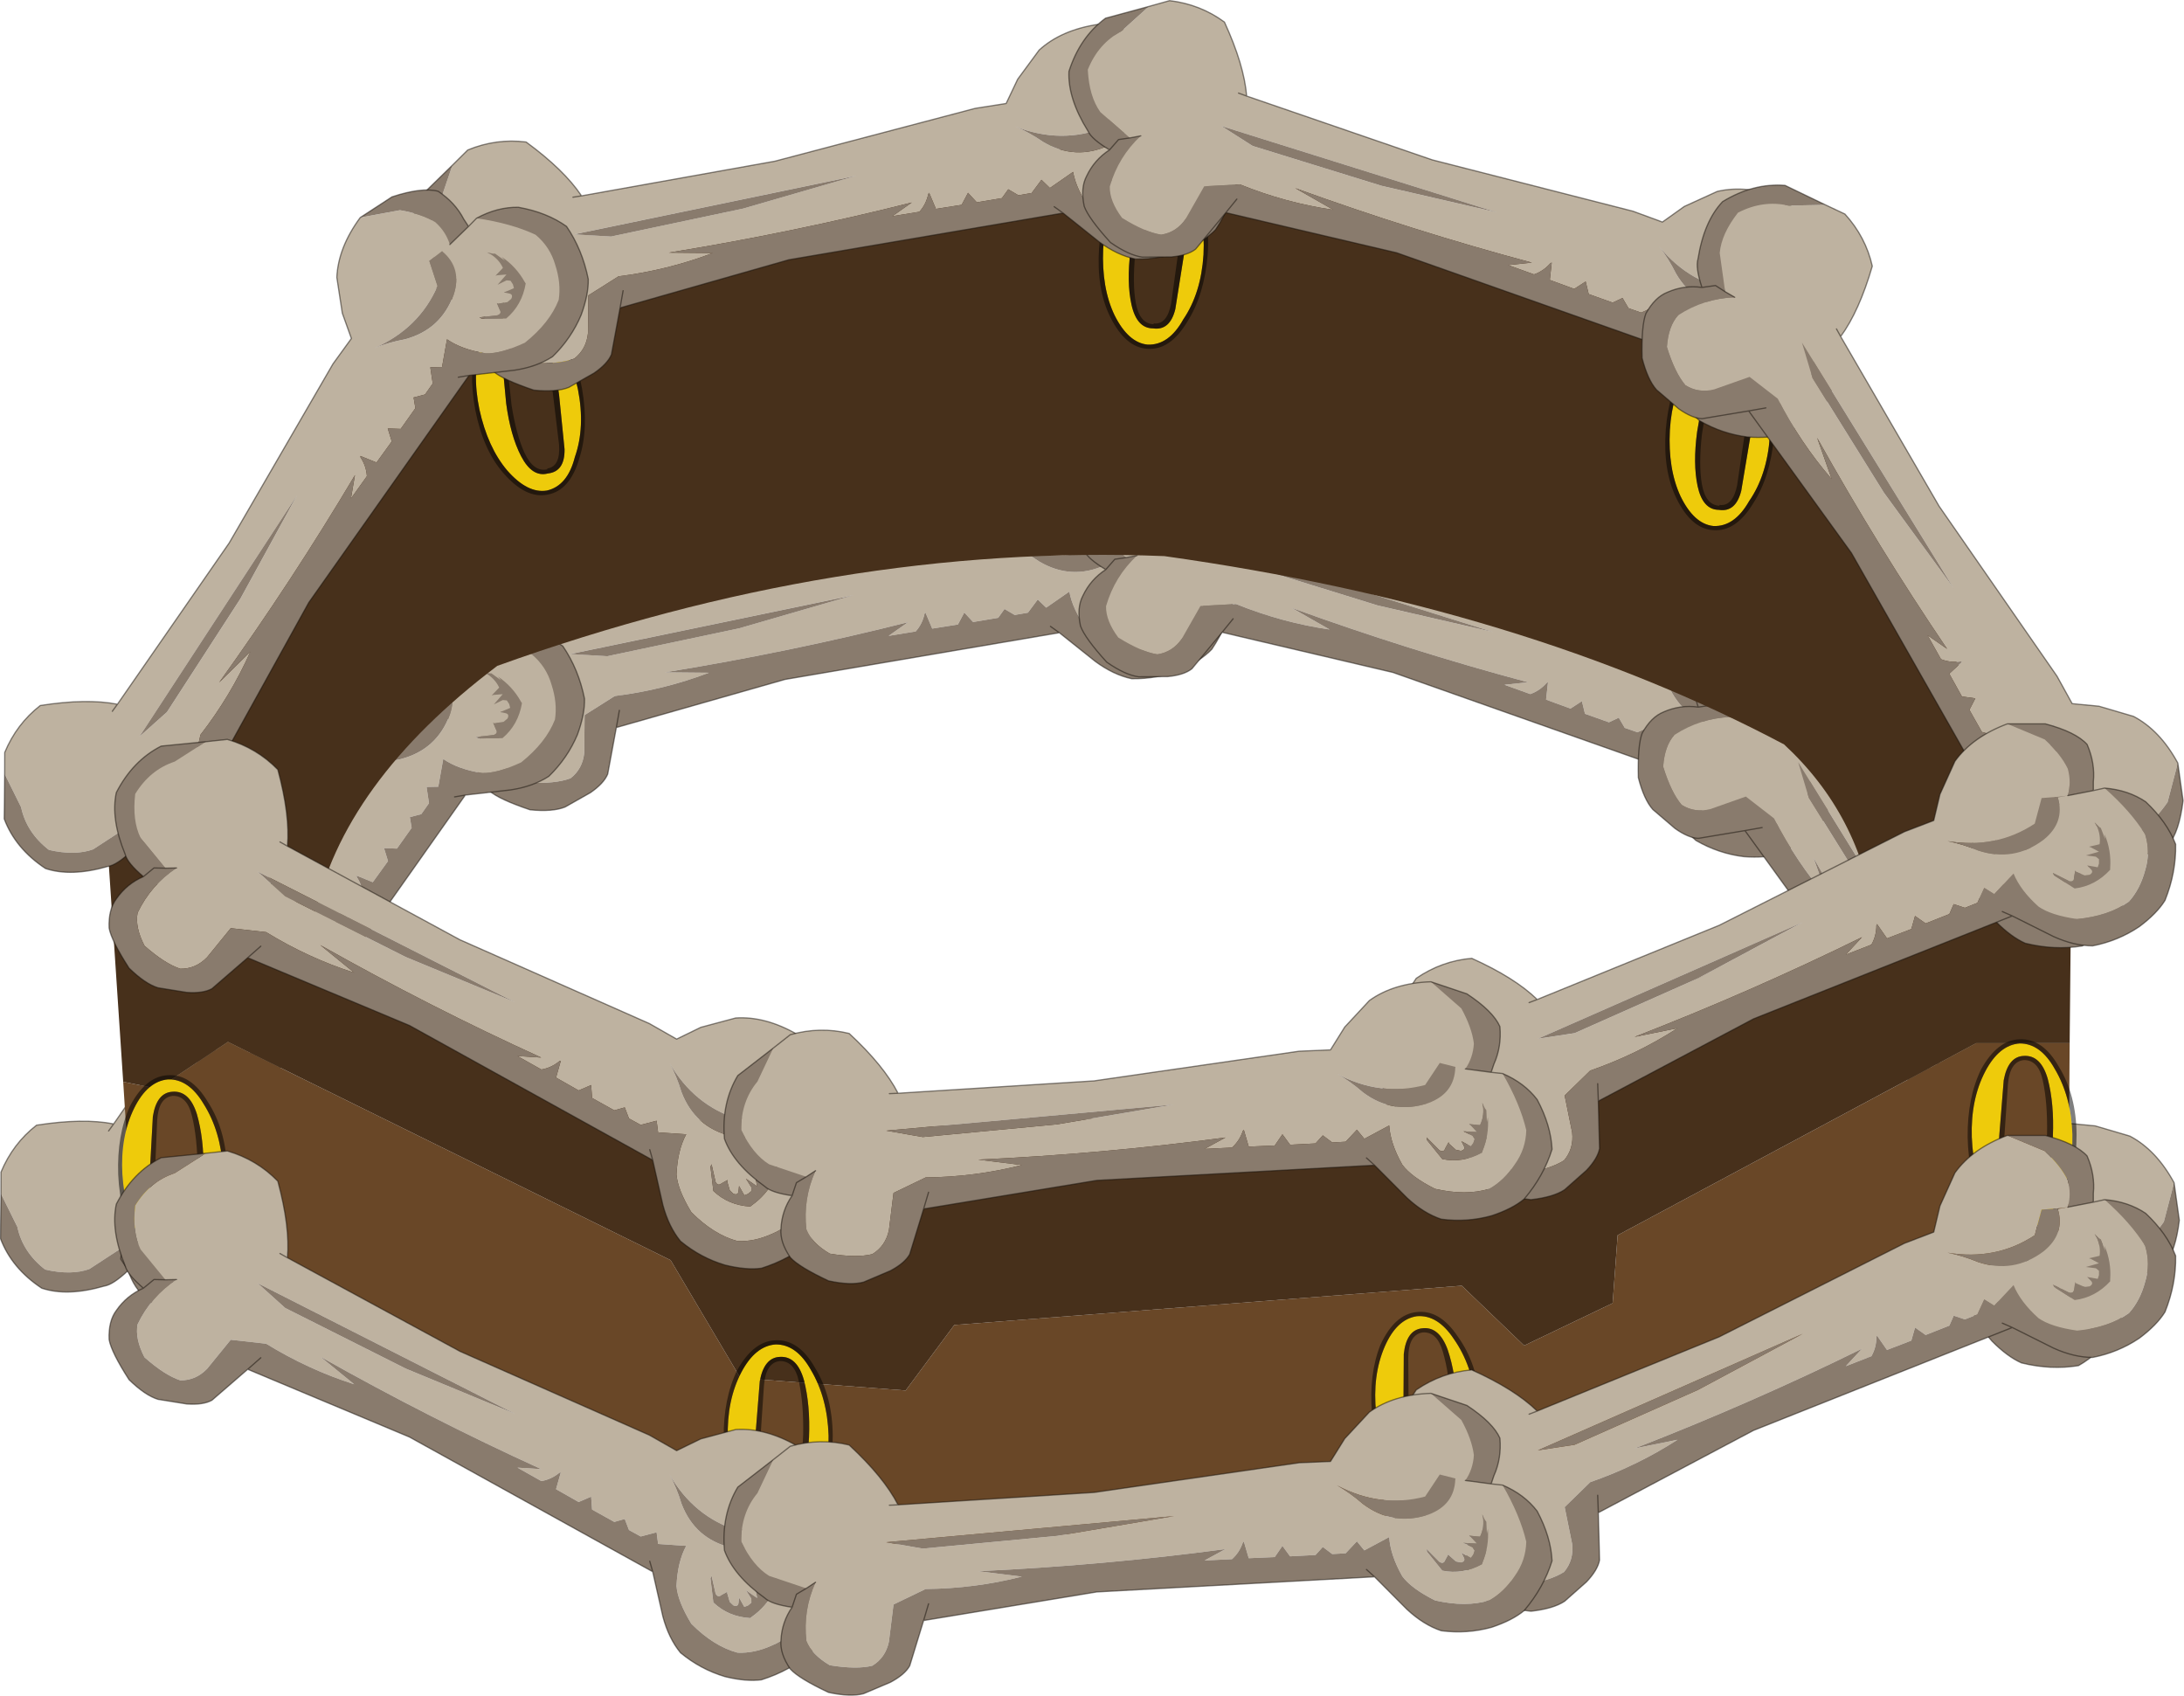 <?xml version="1.0" encoding="UTF-8"?>
<svg version="1.1" viewBox="0 0 175.15 135.97" xmlns="http://www.w3.org/2000/svg" xmlns:cc="http://creativecommons.org/ns#" xmlns:dc="http://purl.org/dc/elements/1.1/" xmlns:rdf="http://www.w3.org/1999/02/22-rdf-syntax-ns#" xmlns:xlink="http://www.w3.org/1999/xlink">
<g transform="translate(-193.87 -165.51)">
<use transform="matrix(.977 .208 -.208 .977 232.21 190.54)" width="64.15" height="38.25" xlink:href="#a"/>
<use transform="matrix(.836 -.545 .545 .836 180.13 244.14)" width="64.15" height="38.25" xlink:href="#a"/>
<use transform="matrix(.752 .657 -.657 .752 298.4 181.73)" width="64.15" height="38.25" xlink:href="#a"/>
<use transform="matrix(.138 .988 -.988 .138 361.29 210.34)" width="64.15" height="38.25" xlink:href="#a"/>
<use transform="translate(202.5,175.75)" width="157.55" height="113.8" xlink:href="#d"/>
<use transform="matrix(-1.358 -.621 .621 -1.358 209.46 268.22)" width="7.05" height="9.65" xlink:href="#b"/>
<use transform="matrix(-1.342 -.655 .655 -1.342 257.8 289.52)" width="7.05" height="9.65" xlink:href="#b"/>
<use transform="matrix(-1.385 -.554 .554 -1.385 310.41 287.07)" width="7.05" height="9.65" xlink:href="#b"/>
<use transform="matrix(-1.34 -.655 .655 -1.34 357.55 265.37)" width="7.05" height="9.65" xlink:href="#b"/>
<use transform="matrix(.633 .772 -.772 .633 225.86 242.38)" width="64.15" height="38.25" xlink:href="#a"/>
<use transform="translate(304.25,256.5)" width="64.15" height="38.25" xlink:href="#a"/>
<use transform="matrix(.947 .318 -.318 .947 260.72 261.09)" width="64.15" height="38.25" xlink:href="#a"/>
<use transform="matrix(-1.279 -.763 .763 -1.279 287.14 194.57)" width="7.05" height="9.65" xlink:href="#b"/>
<use transform="matrix(-1.432 -.412 .412 -1.432 239.28 205.91)" width="7.05" height="9.65" xlink:href="#b"/>
<use transform="matrix(-1.268 -.772 .772 -1.268 332.49 209.12)" width="7.05" height="9.65" xlink:href="#b"/>
<use transform="matrix(.977 .208 -.208 .977 232.51 156.89)" width="64.15" height="38.25" xlink:href="#a"/>
<use transform="matrix(.836 -.545 .545 .836 180.43 210.49)" width="64.15" height="38.25" xlink:href="#a"/>
<use transform="matrix(.633 .772 -.772 .633 225.86 209.38)" width="64.15" height="38.25" xlink:href="#a"/>
<use transform="matrix(.752 .657 -.657 .752 298.7 148.08)" width="64.15" height="38.25" xlink:href="#a"/>
<use transform="matrix(.138 .988 -.988 .138 361.59 176.69)" width="64.15" height="38.25" xlink:href="#a"/>
<use transform="translate(304.25,223.5)" width="64.15" height="38.25" xlink:href="#a"/>
<use transform="matrix(.947 .318 -.318 .947 260.72 228.09)" width="64.15" height="38.25" xlink:href="#a"/>
</g>
<defs>
<g id="a" transform="translate(.05 .05)">
<use transform="translate(-.05 -.05)" width="64.15" height="38.25" xlink:href="#e"/>
</g>
<g id="e" transform="translate(.05 .05)">
<path d="m58.35 5.15q2.1 1.85 3.25 3.7 0.45 1.45 0 2.9-0.4 1.5-1.3 2.5-1.6 1.15-4.15 1.4-2.1-0.3-3.1-1-1.45-1.3-2-2.65l-1.55 1.65-0.8-0.5-0.55 1.2-1 0.4-0.9-0.3-0.35 0.8-1.9 0.75-0.85-0.6-0.3 1.05-1.95 0.75-0.8-1.15-0.05 0.1q0 0.85-0.4 1.55l-2.05 0.8 1.3-1.4q-8.85 4.35-18.25 8l3.45-0.7q-3.25 2.1-7 3.4l-2.05 2 0.6 2.95q0.15 1.3-0.65 2.25-1.1 0.7-3.25 1.05-1.65-0.35-2.4-1.25-1.05-2.25-0.8-4.7l-0.55 0.7h-3.15q-1.5-0.35-3-1.9-0.75-2.15 0-4.1l0.35-2.95 0.95-1.45q2.05-1.4 4.45-1.6 3.45 1.55 5.25 3.3l14.6-5.95 14.85-7.5 2.35-0.9 0.5-2.1 1.2-2.65q1.4-1.95 4.2-3l3 1.25q1.3 1.2 1.85 2.35 0.3 1.1 0 2.15l2.05-0.4 0.9-0.2m-3.75 0.75 0.8-0.15-0.8 0.1-1.3 0.1-0.55 2.05q-3.1 2.05-7 1.4 1.25 0.25 2.45 0.75 2.85 0.95 5.25-0.85 1.75-1.4 1.15-3.4m-42.4 16.45 0.65-0.25-0.65 0.25m42-10.4 0.1 0.2 1.65 1.05q1.65-0.2 2.85-1.5v-0.15q0.1-1.4-0.45-2.7l0.05 0.4-0.35-0.9-0.15-0.1-0.35-0.35 0.2 0.35q0.3 0.7 0.2 1.4l-0.2 0.05-0.65 0.15 0.15 0.05 0.65 0.35-1.05 0.3 0.8 0.1 0.25 0.2v0.35l-0.1 0.3-0.85-0.15 0.3 0.3q0.25 0.25-0.1 0.45l-0.4 0.05-0.7-0.3-0.05-0.1-0.1 0.55q0 0.4-0.4 0.3l-1.3-0.65m-28.45 8.45 8.4-4.5-21.25 9.35 2.95-0.45 9.9-4.4" fill="#beb2a0" fill-rule="evenodd"/>
<path d="m8.55 30.1q-0.25 2.45 0.8 4.7 0.75 0.9 2.4 1.25 2.15-0.35 3.25-1.05 0.8-0.95 0.65-2.25l-0.6-2.95 2.05-2q3.75-1.3 7-3.4l-3.45 0.7q9.4-3.65 18.25-8l-1.3 1.4 2.05-0.8q0.4-0.7 0.4-1.55l0.05-0.1 0.8 1.15 1.95-0.75 0.3-1.05 0.85 0.6 1.9-0.75 0.35-0.8 0.9 0.3 1-0.4 0.55-1.2 0.8 0.5 1.55-1.65q0.55 1.35 2 2.65 1 0.7 3.1 1 2.55-0.25 4.15-1.4 0.9-1 1.3-2.5 0.45-1.45 0-2.9-1.15-1.85-3.25-3.7 1.9 0.15 3.3 1.1 1.7 1.6 2.4 3.4 0.05 2.25-0.85 4.5-0.65 1.05-2.05 2.1-1.7 1.15-3.75 1.55-1.5 0-3.15-0.75l-3.3-1.65-20.75 8.25-12.45 6.6 0.1 3.8q-0.15 0.8-1.05 1.75l-1.75 1.55q-0.9 0.6-2.7 0.8-2.6-0.3-3.5-0.8-1.2-0.9-1.45-1.95-0.4-1.4 0-2.8-1.65 0.3-2.3 0-2.95-0.9-4.3-2.6-1.15-2.65-0.6-5.15l2-3-0.35 2.95q-0.75 1.95 0 4.1 1.5 1.55 3 1.9h3.15l-0.6 0.7v1.1-1.1l0.6-0.7 0.55-0.7m48.9-24.75-2.05 0.4q0.3-1.05 0-2.15-0.55-1.15-1.85-2.35l-3-1.25h3.05q2.45 0.65 3.35 1.65 0.65 1.5 0.5 3v0.7m-2.85 0.55q0.6 2-1.15 3.4-2.4 1.8-5.25 0.85-1.2-0.5-2.45-0.75 3.9 0.65 7-1.4l0.55-2.05 1.3-0.1v0.05m-0.4 6.05 1.3 0.65q0.4 0.1 0.4-0.3l0.1-0.55 0.05 0.1 0.7 0.3 0.4-0.05q0.35-0.2 0.1-0.45l-0.3-0.3 0.85 0.15 0.1-0.3v-0.35l-0.25-0.2-0.8-0.1 1.05-0.3-0.65-0.35-0.15-0.05 0.65-0.15 0.2-0.05q0.1-0.7-0.2-1.4l-0.2-0.35 0.35 0.35 0.15 0.1 0.35 0.9-0.05-0.4q0.55 1.3 0.45 2.7v0.15q-1.2 1.3-2.85 1.5l-1.65-1.05-0.1-0.2m-4.05 3.1 0.8 0.35-0.8-0.35m-24.4 5.35-9.9 4.4-2.95 0.45 21.25-9.35-8.4 4.5m-8 9.85-0.05-1.4 0.05 1.4" fill="#897b6d" fill-rule="evenodd"/>
<path d="m58.35 5.15-0.9 0.2-2.05 0.4m-4.85-5.75q-2.8 1.05-4.2 3l-1.2 2.65-0.5 2.1-2.35 0.9-14.85 7.5-14.6 5.95-0.65 0.25m46.15-17.2q1.9 0.15 3.3 1.1 1.7 1.6 2.4 3.4 0.05 2.25-0.85 4.5-0.65 1.05-2.05 2.1-1.7 1.15-3.75 1.55-1.5 0-3.15-0.75l-3.3-1.65-20.75 8.25-12.45 6.6 0.1 3.8q-0.15 0.8-1.05 1.75l-1.75 1.55q-0.9 0.6-2.7 0.8-2.6-0.3-3.5-0.8-1.2-0.9-1.45-1.95-0.4-1.4 0-2.8-1.65 0.3-2.3 0-2.95-0.9-4.3-2.6-1.15-2.65-0.6-5.15l2-3 0.95-1.45q2.05-1.4 4.45-1.6 3.45 1.55 5.25 3.3m37.7-22.1h3.05q2.45 0.65 3.35 1.65 0.65 1.5 0.5 3v0.7m-6.5 10.05-0.8-0.35m-32.45 13.8 0.05 1.4m-9.75 0.55 0.55-0.7m-1.15 2.5v-1.1l0.6-0.7" fill="none" stroke="#150e08" stroke-linecap="round" stroke-linejoin="round" stroke-opacity=".502" stroke-width=".1"/>
</g>
<g id="d" transform="translate(-202.5,-175.75)">
<path d="m203.75 252.25 2.75 0.55 5.65-3.75 35.5 17.5 5.6 9.45 13.25 1 3.9-5.25 40.7-3.15 5 4.8 7.1-3.4 0.4-5.45 28.75-15.4h7.5l-0.1 14.7-46.15 22.7-51.65 3-0.05-0.25-57.45-26.1-0.7-10.95" fill="#694727" fill-rule="evenodd"/>
<path d="m359.85 249.15h-7.5l-28.75 15.4-0.4 5.45-7.1 3.4-5-4.8-40.7 3.15-3.9 5.25-13.25-1-5.6-9.45-35.5-17.5-5.65 3.75-2.75-0.55-1.25-18.85 50.15 23.15 58.35-2.75 49.05-25.3-0.2 20.65" fill="#47301b" fill-rule="evenodd"/>
<path d="m229.75 189.25 54.2-13.5 53.25 17.3-0.4-0.6m23.25 36.65-22.85-36.05" fill="none" stroke="#6f0" stroke-linecap="round" stroke-linejoin="round" stroke-width=".05"/>
<path d="m336.95 225.2q-20.85-11.05-49.7-15.1-26.1-1.05-53.5 8.8-12.45 9.4-14.7 20.25l-13.6-12.45 26-38.7 55.1-12.25 49.35 16.35 23.15 41.2-14.85 5.8q-1.15-8.25-7.25-13.9" fill="#47301b" fill-rule="evenodd"/>
</g>
<g id="b" transform="translate(.05 .1)">
<use transform="translate(-.05 -.1)" width="7.05" height="9.65" xlink:href="#c"/>
</g>
<g id="c" transform="translate(.05 .1)">
<path d="m1.15 0.3q0.95-0.45 2.35 0.45 1.35 0.9 2.35 2.75 0.95 1.8 0.9 3.5-0.05 1.6-1 2.15-1 0.5-2.3-0.4-1.45-0.95-2.4-2.75-0.95-1.85-0.85-3.55-0.05-1.6 0.95-2.15m-0.3 2.4 1.1 2.75q0.7 1.6 1.6 2.65 0.9 1 1.7 0.55 0.75-0.4 0.4-1.65l-1.1-2.8q-0.7-1.6-1.55-2.5-0.9-0.95-1.65-0.5-0.85 0.35-0.5 1.5" fill="#eecb0b" fill-rule="evenodd"/>
<path d="m1.15 0.3q-1 0.55-0.95 2.15-0.1 1.7 0.85 3.55 0.95 1.8 2.4 2.75 1.3 0.9 2.3 0.4 0.95-0.55 1-2.15 0.05-1.7-0.9-3.5-1-1.85-2.35-2.75-1.4-0.9-2.35-0.45m0.3 1.1v0.05q-0.65 0.3-0.25 1.4l1.1 2.6q0.7 1.5 1.45 2.45 0.7 0.9 1.4 0.55 0.65-0.4 0.2-1.55l-1.1-2.7q-0.7-1.5-1.4-2.3-0.75-0.85-1.4-0.5m-0.6 1.3q-0.35-1.15 0.5-1.5 0.75-0.45 1.65 0.5 0.85 0.9 1.55 2.5l1.1 2.8q0.35 1.25-0.4 1.65-0.8 0.45-1.7-0.55-0.9-1.05-1.6-2.65l-1.1-2.75m6.15 4.3q-0.1 1.8-1.15 2.35-1.1 0.6-2.55-0.4-1.5-0.95-2.45-2.85-0.95-1.95-0.9-3.65 0-1.8 1.1-2.35 1.05-0.55 2.6 0.45 1.4 0.9 2.4 2.85 0.95 1.9 0.95 3.6" fill-opacity=".502" fill-rule="evenodd"/>
</g>
</defs>
</svg>

